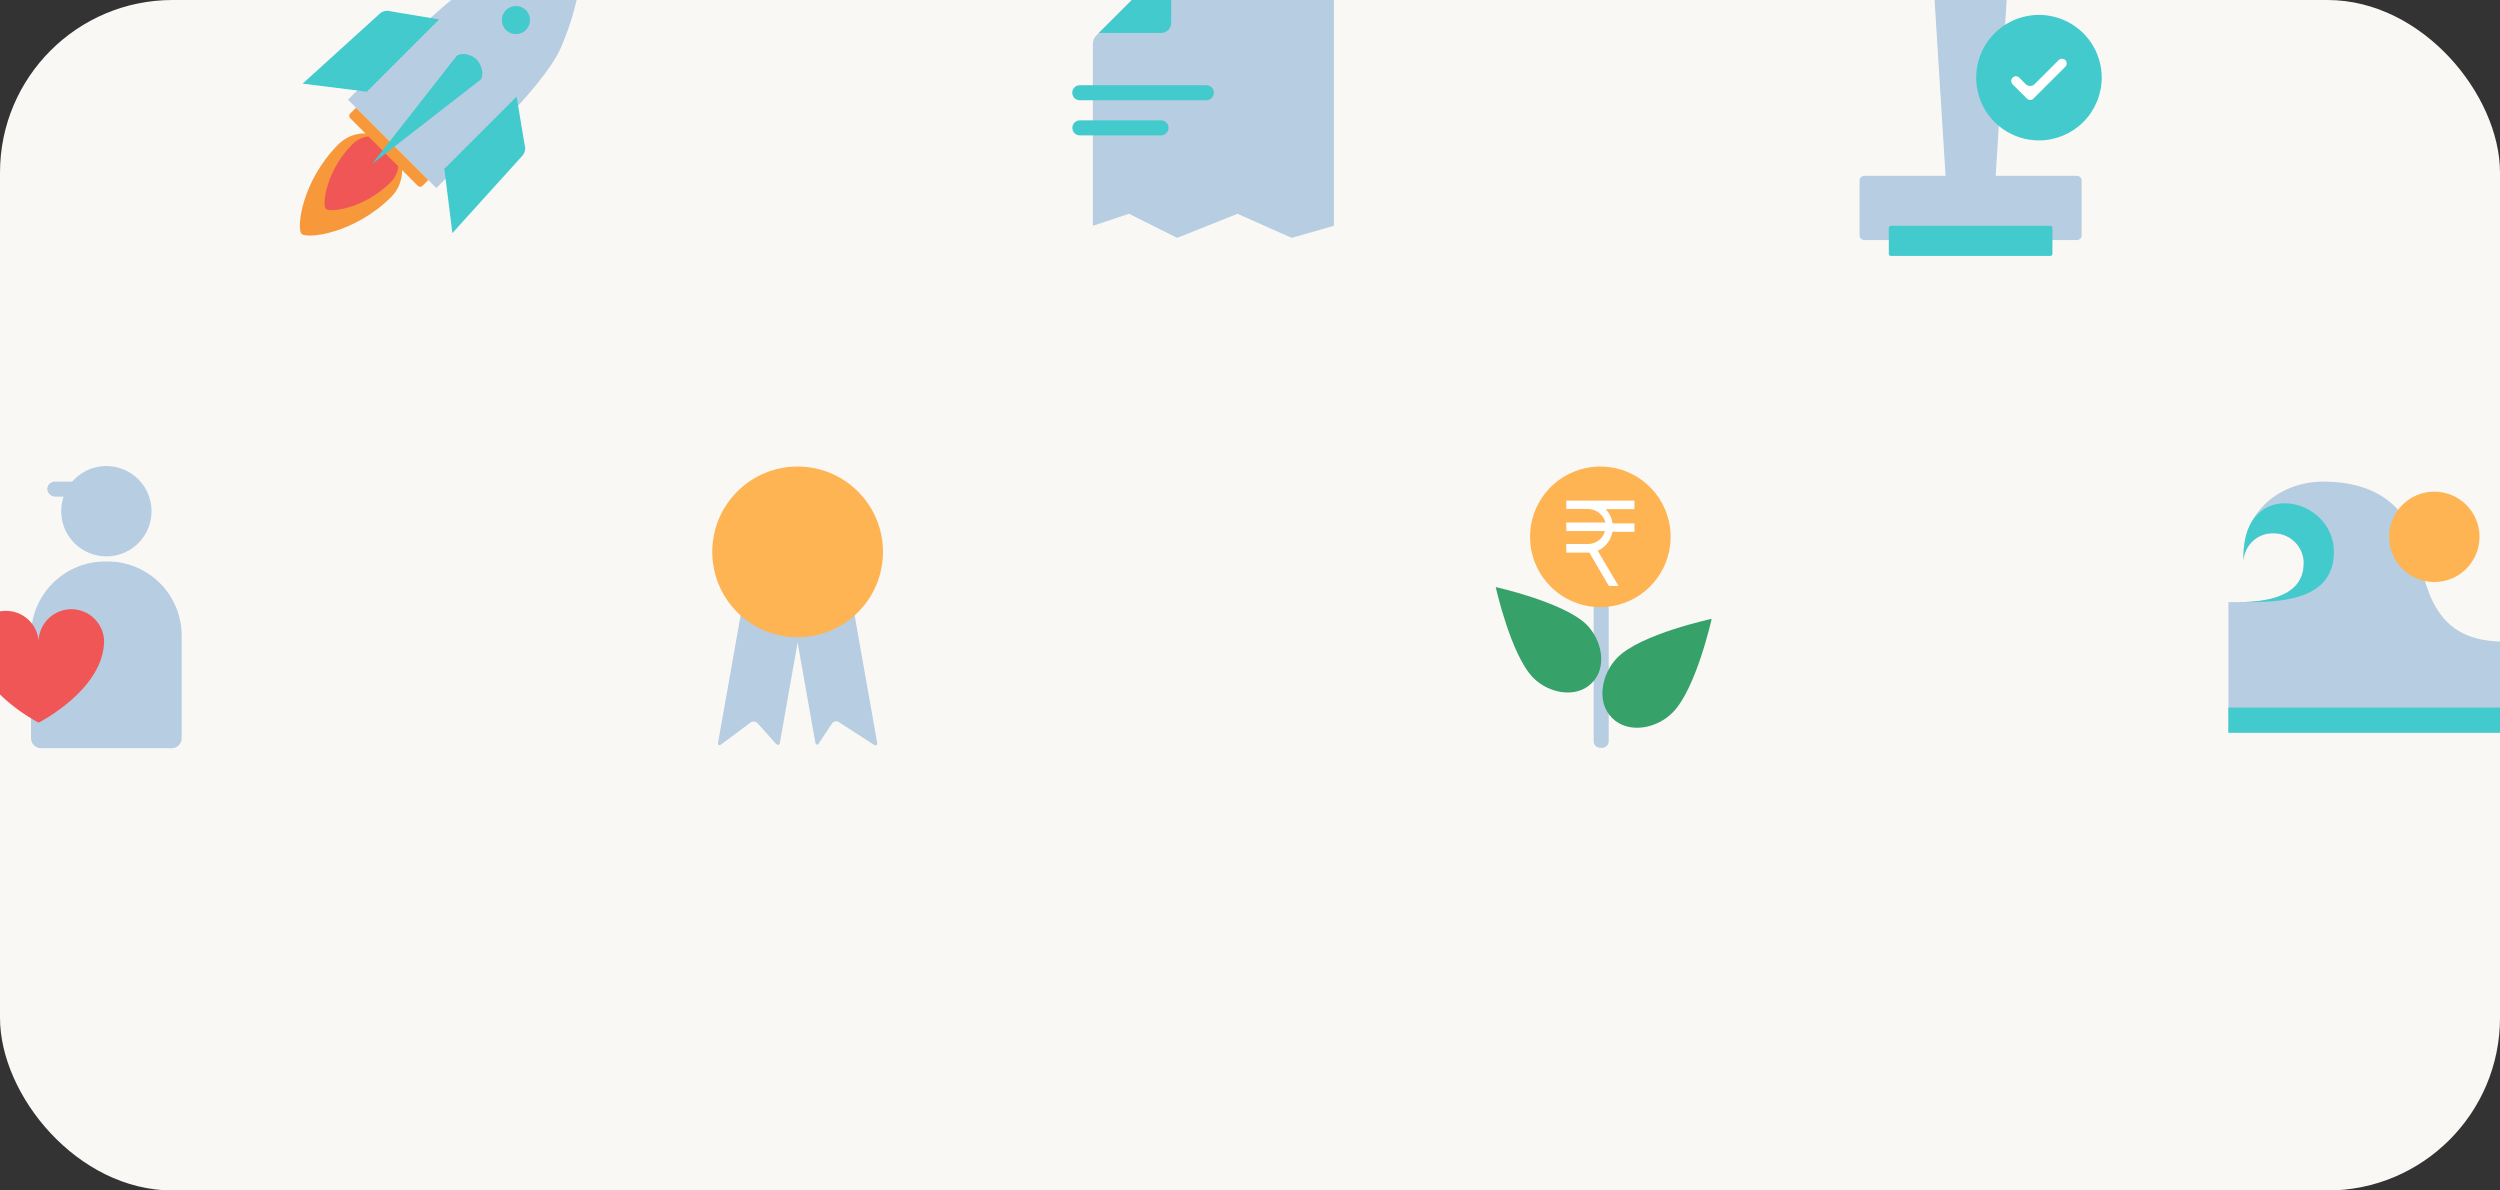 <svg width="420" height="200" viewBox="0 0 420 200" fill="none" xmlns="http://www.w3.org/2000/svg">
<rect x="0" y="0" width="420" height="200" fill="#333333" stroke="none"/>
<g clip-path="url(#clip0_91_1245)">
<rect width="420" height="200" rx="29" fill="#FAF8F5"/>
<path d="M271.759 110.437C269.144 113.053 268.055 117.846 270.831 120.621C273.607 123.397 278.425 122.368 281.015 119.693C284.947 115.753 287.563 103.966 287.563 103.966C287.563 103.966 275.691 106.497 271.759 110.437Z" fill="white"/>
<path d="M257.567 113.855C260.098 116.437 264.731 117.441 267.431 114.749C270.131 112.058 269.051 107.417 266.519 104.902C262.655 101.156 251.281 98.625 251.281 98.625C251.281 98.625 253.813 110.032 257.567 113.855Z" fill="white"/>
<path d="M269.177 101.156H268.823C268.222 101.156 267.734 101.644 267.734 102.245V124.537C267.734 125.138 268.222 125.625 268.823 125.625H269.177C269.778 125.625 270.266 125.138 270.266 124.537V102.245C270.266 101.644 269.778 101.156 269.177 101.156Z" fill="#B7CDE1"/>
<path d="M268.857 102C271.589 102 274.238 101.052 276.35 99.318C278.463 97.584 279.908 95.172 280.441 92.491C280.974 89.811 280.561 87.029 279.273 84.618C277.985 82.208 275.9 80.32 273.376 79.274C270.851 78.228 268.041 78.09 265.426 78.884C262.811 79.677 260.552 81.353 259.034 83.625C257.515 85.898 256.832 88.626 257.1 91.346C257.368 94.066 258.571 96.608 260.503 98.541C261.6 99.638 262.903 100.508 264.336 101.101C265.769 101.695 267.305 102 268.857 102V102Z" fill="#FEB452"/>
<path fill-rule="evenodd" clip-rule="evenodd" d="M263.136 84.105H274.586V85.53H269.751C270.377 86.189 270.781 87.027 270.907 87.927H274.586V89.344H270.882C270.762 90.037 270.476 90.689 270.046 91.245C269.617 91.801 269.058 92.243 268.418 92.534L271.911 98.44H270.291L267.009 92.837H263.136V91.394H266.798C267.567 91.387 268.304 91.085 268.857 90.551C269.233 90.186 269.501 89.725 269.633 89.218H263.136V87.783H269.717C269.545 87.138 269.166 86.566 268.64 86.155C268.113 85.744 267.466 85.516 266.798 85.505H263.136V84.105Z" fill="white"/>
<g style="mix-blend-mode:multiply">
<path d="M271.759 110.437C269.144 113.053 268.055 117.846 270.831 120.621C273.607 123.397 278.425 122.368 281.015 119.693C284.947 115.753 287.563 103.966 287.563 103.966C287.563 103.966 275.691 106.497 271.759 110.437Z" fill="#36A168"/>
</g>
<g style="mix-blend-mode:multiply">
<path d="M257.567 113.855C260.098 116.437 264.731 117.441 267.431 114.749C270.131 112.058 269.051 107.417 266.519 104.902C262.655 101.156 251.281 98.625 251.281 98.625C251.281 98.625 253.813 110.032 257.567 113.855Z" fill="#36A168"/>
</g>
<path d="M408.969 97.781C413.163 97.781 416.562 94.381 416.562 90.188C416.562 85.994 413.163 82.594 408.969 82.594C404.775 82.594 401.375 85.994 401.375 90.188C401.375 94.381 404.775 97.781 408.969 97.781Z" fill="white"/>
<path d="M374.375 123.094H421.625V107.788H420.781C411.559 107.788 408.125 102.844 406.437 93.444C404.75 84.045 397.865 80.906 390.406 80.906C382.947 80.906 376.906 85.969 376.906 93.444V94.288C376.957 92.994 377.518 91.773 378.467 90.893C379.416 90.012 380.675 89.543 381.969 89.588C383.251 89.585 384.486 90.068 385.426 90.941C386.366 91.813 386.939 93.009 387.031 94.288C387.031 96.094 387.031 101.156 376.062 101.156H374.375V123.094Z" fill="#B7CDE1"/>
<g style="mix-blend-mode:multiply">
<path d="M421.625 118.875H374.375V123.094H421.625V118.875Z" fill="#42CACD"/>
</g>
<g style="mix-blend-mode:multiply">
<path d="M376.906 101.156C382.5 101.156 392.094 101.156 392.094 92.718C392.094 83.437 376.906 80.062 376.906 93.444V94.288C376.957 92.994 377.518 91.773 378.467 90.892C379.416 90.011 380.675 89.542 381.969 89.588C383.251 89.585 384.486 90.068 385.426 90.94C386.366 91.813 386.939 93.009 387.031 94.288C387.031 96.093 387.031 101.156 376.062 101.156" fill="#42CACD"/>
</g>
<g style="mix-blend-mode:multiply">
<path d="M408.969 97.781C413.163 97.781 416.562 94.381 416.562 90.188C416.562 85.994 413.163 82.594 408.969 82.594C404.775 82.594 401.375 85.994 401.375 90.188C401.375 94.381 404.775 97.781 408.969 97.781Z" fill="#FEB452"/>
</g>
<rect x="7.938" y="80.906" width="10.125" height="2.531" rx="1.266" fill="white"/>
<path d="M17.489 107.602C17.424 106.187 16.816 104.851 15.791 103.872C14.767 102.893 13.404 102.346 11.988 102.346C10.57 102.346 9.208 102.893 8.184 103.872C7.159 104.851 6.551 106.187 6.486 107.602C6.355 106.239 5.721 104.973 4.707 104.052C3.693 103.13 2.372 102.62 1.002 102.62C-0.368 102.62 -1.689 103.13 -2.703 104.052C-3.717 104.973 -4.351 106.239 -4.483 107.602C-4.525 115.854 6.486 121.406 6.486 121.406C6.486 121.406 17.489 115.854 17.489 107.602Z" fill="white"/>
<path d="M17.463 94.321H18.307C21.604 94.386 24.74 95.754 27.03 98.126C29.32 100.498 30.577 103.681 30.525 106.978V124.021C30.525 124.46 30.354 124.882 30.049 125.197C29.743 125.512 29.327 125.696 28.888 125.709H6.849C6.409 125.696 5.991 125.511 5.685 125.194C5.381 124.879 5.212 124.459 5.212 124.021V106.978C5.16 103.675 6.422 100.487 8.719 98.114C11.016 95.741 14.161 94.377 17.463 94.321V94.321Z" fill="white"/>
<path d="M17.868 93.478C19.37 93.478 20.838 93.032 22.087 92.198C23.336 91.363 24.309 90.177 24.884 88.79C25.459 87.402 25.609 85.875 25.316 84.402C25.023 82.929 24.3 81.576 23.238 80.514C22.176 79.452 20.823 78.729 19.35 78.436C17.877 78.143 16.35 78.293 14.962 78.868C13.575 79.443 12.389 80.416 11.554 81.665C10.72 82.914 10.275 84.382 10.275 85.884C10.275 87.898 11.075 89.829 12.499 91.253C13.923 92.677 15.854 93.478 17.868 93.478V93.478Z" fill="white"/>
<g style="mix-blend-mode:multiply">
<path d="M17.463 94.321H18.307C21.604 94.386 24.74 95.754 27.03 98.126C29.32 100.498 30.577 103.681 30.525 106.978V124.021C30.525 124.46 30.354 124.882 30.049 125.197C29.743 125.512 29.327 125.696 28.888 125.709H6.849C6.409 125.696 5.991 125.511 5.685 125.194C5.381 124.879 5.212 124.459 5.212 124.021V106.978C5.16 103.675 6.422 100.487 8.719 98.114C11.016 95.741 14.161 94.377 17.463 94.321V94.321Z" fill="#B7CDE1"/>
</g>
<g style="mix-blend-mode:multiply">
<path d="M17.868 93.478C19.37 93.478 20.838 93.032 22.087 92.198C23.336 91.363 24.309 90.177 24.884 88.79C25.459 87.402 25.609 85.875 25.316 84.402C25.023 82.929 24.3 81.576 23.238 80.514C22.176 79.452 20.823 78.729 19.35 78.436C17.877 78.143 16.35 78.293 14.962 78.868C13.575 79.443 12.389 80.416 11.554 81.665C10.72 82.914 10.275 84.382 10.275 85.884C10.275 87.898 11.075 89.829 12.499 91.253C13.923 92.677 15.854 93.478 17.868 93.478V93.478Z" fill="#B7CDE1"/>
</g>
<g style="mix-blend-mode:multiply">
<path d="M17.489 107.602C17.424 106.187 16.816 104.851 15.791 103.872C14.767 102.893 13.404 102.346 11.988 102.346C10.57 102.346 9.208 102.893 8.184 103.872C7.159 104.851 6.551 106.187 6.486 107.602C6.355 106.239 5.721 104.973 4.707 104.052C3.693 103.13 2.372 102.62 1.002 102.62C-0.368 102.62 -1.689 103.13 -2.703 104.052C-3.717 104.973 -4.351 106.239 -4.483 107.602C-4.525 115.854 6.486 121.406 6.486 121.406C6.486 121.406 17.489 115.854 17.489 107.602Z" fill="#F05656"/>
</g>
<g style="mix-blend-mode:multiply">
<path d="M15.943 90.527C15.773 91.005 16.022 91.539 16.521 91.627C17.083 91.727 17.659 91.738 18.227 91.659C19.1 91.539 19.932 91.21 20.651 90.699C21.369 90.189 21.955 89.513 22.357 88.729C22.619 88.218 22.798 87.671 22.89 87.108C22.971 86.608 22.55 86.196 22.043 86.199L21.854 86.2C21.347 86.203 20.951 86.624 20.82 87.114C20.757 87.352 20.668 87.584 20.555 87.805C20.301 88.3 19.932 88.726 19.479 89.048C19.025 89.37 18.501 89.577 17.95 89.653C17.704 89.687 17.456 89.695 17.21 89.676C16.705 89.637 16.177 89.872 16.006 90.35L15.943 90.527Z" fill="#B7CDE1"/>
</g>
<g style="mix-blend-mode:multiply">
<rect x="7.938" y="80.906" width="10.125" height="2.531" rx="1.266" fill="#B7CDE1"/>
</g>
<path d="M202.662 14.312H181.4C181.064 14.312 180.742 14.446 180.505 14.683C180.268 14.921 180.134 15.242 180.134 15.578C180.134 15.914 180.268 16.236 180.505 16.473C180.742 16.71 181.064 16.844 181.4 16.844H202.662C202.998 16.844 203.32 16.71 203.557 16.473C203.795 16.236 203.928 15.914 203.928 15.578C203.928 15.242 203.795 14.921 203.557 14.683C203.32 14.446 202.998 14.312 202.662 14.312V14.312Z" fill="white"/>
<path d="M195.052 20.219H181.417C181.081 20.219 180.759 20.352 180.522 20.589C180.285 20.827 180.151 21.149 180.151 21.484C180.151 21.82 180.285 22.142 180.522 22.379C180.759 22.617 181.081 22.75 181.417 22.75H195.052C195.388 22.75 195.71 22.617 195.947 22.379C196.184 22.142 196.318 21.82 196.318 21.484C196.318 21.149 196.184 20.827 195.947 20.589C195.71 20.352 195.388 20.219 195.052 20.219Z" fill="white"/>
<path d="M197.17 -7.026L184.193 5.951C184.004 6.141 183.853 6.364 183.746 6.609C183.645 6.858 183.593 7.125 183.594 7.394V37.938L189.669 35.913L197.769 39.962L207.894 35.913L217.006 39.962L224.094 37.938V-5.6C224.095 -5.866 224.043 -6.13 223.942 -6.376C223.841 -6.622 223.691 -6.846 223.503 -7.034C223.315 -7.223 223.091 -7.372 222.845 -7.473C222.599 -7.574 222.335 -7.626 222.069 -7.625H198.613C198.344 -7.625 198.077 -7.574 197.828 -7.473C197.583 -7.366 197.36 -7.214 197.17 -7.026Z" fill="#B7CDE1"/>
<g style="mix-blend-mode:multiply">
<path d="M196.756 -6.612V3.808C196.762 4.037 196.721 4.264 196.636 4.477C196.551 4.689 196.424 4.882 196.262 5.044C196.101 5.206 195.908 5.333 195.695 5.418C195.483 5.503 195.255 5.543 195.027 5.538H184.606L196.756 -6.612Z" fill="#42CACD"/>
</g>
<g style="mix-blend-mode:multiply">
<path d="M202.662 14.312H181.4C181.064 14.312 180.742 14.446 180.505 14.683C180.268 14.921 180.134 15.242 180.134 15.578C180.134 15.914 180.268 16.236 180.505 16.473C180.742 16.71 181.064 16.844 181.4 16.844H202.662C202.998 16.844 203.32 16.71 203.557 16.473C203.795 16.236 203.928 15.914 203.928 15.578C203.928 15.242 203.795 14.921 203.557 14.683C203.32 14.446 202.998 14.312 202.662 14.312V14.312Z" fill="#42CACD"/>
</g>
<g style="mix-blend-mode:multiply">
<path d="M195.052 20.219H181.417C181.081 20.219 180.759 20.352 180.522 20.589C180.285 20.827 180.151 21.149 180.151 21.484C180.151 21.82 180.285 22.142 180.522 22.379C180.759 22.617 181.081 22.75 181.417 22.75H195.052C195.388 22.75 195.71 22.617 195.947 22.379C196.184 22.142 196.318 21.82 196.318 21.484C196.318 21.149 196.184 20.827 195.947 20.589C195.71 20.352 195.388 20.219 195.052 20.219Z" fill="#42CACD"/>
</g>
<path d="M50.839 14.052L61.631 15.402L73.772 3.26L65.681 1.91C65.372 1.806 65.042 1.782 64.721 1.841C64.401 1.9 64.101 2.04 63.85 2.247L50.839 14.052Z" fill="white"/>
<path d="M76 39.161L74.65 28.369L86.791 16.227L88.141 24.328C88.24 24.632 88.26 24.956 88.199 25.271C88.139 25.585 88 25.879 87.795 26.125L76 39.161Z" fill="white"/>
<path d="M56.863 24.235C58.038 23.061 59.631 22.402 61.292 22.403C62.953 22.404 64.545 23.065 65.719 24.239C66.892 25.414 67.551 27.007 67.55 28.668C67.55 30.328 66.889 31.921 65.714 33.095C59.521 39.288 51.548 40.174 50.662 39.288C49.776 38.402 50.662 30.437 56.863 24.235Z" fill="#F7993B"/>
<g style="mix-blend-mode:multiply">
<path d="M59.226 24.21C59.647 23.789 60.147 23.456 60.697 23.229C61.247 23.001 61.836 22.884 62.431 22.885C63.026 22.885 63.615 23.003 64.165 23.231C64.714 23.459 65.214 23.793 65.634 24.214C66.055 24.635 66.388 25.135 66.616 25.685C66.843 26.235 66.96 26.824 66.959 27.419C66.959 28.014 66.841 28.603 66.613 29.153C66.385 29.703 66.051 30.202 65.63 30.622C61.15 35.103 55.379 35.744 54.737 35.103C54.096 34.461 54.737 28.699 59.226 24.21Z" fill="#F05656"/>
</g>
<path d="M82.066 -4.165C91.508 -8.207 97.625 -7.532 97.625 -7.532C97.625 -7.532 98.3 -1.465 94.25 7.976C92.225 12.701 84.808 20.118 84.808 20.118L73.3 31.593L58.458 16.751L69.925 5.285C69.925 5.285 77.375 -2.14 82.066 -4.165Z" fill="#B7CDE1"/>
<path d="M59.81 18.101L71.951 30.242L70.967 31.226C70.865 31.328 70.728 31.384 70.585 31.384C70.442 31.384 70.304 31.328 70.203 31.226L58.801 19.825C58.711 19.722 58.662 19.588 58.667 19.45C58.671 19.313 58.728 19.182 58.825 19.085L59.81 18.101Z" fill="#F7993B"/>
<g style="mix-blend-mode:multiply">
<path d="M50.839 14.052L61.63 15.402L73.772 3.26L65.68 1.91C65.372 1.806 65.042 1.782 64.721 1.841C64.401 1.9 64.101 2.04 63.849 2.247L50.839 14.052Z" fill="#42CACD"/>
</g>
<g style="mix-blend-mode:multiply">
<path d="M76 39.162L74.65 28.37L86.791 16.229L88.141 24.328C88.24 24.633 88.26 24.957 88.199 25.271C88.139 25.586 88 25.88 87.795 26.126L76 39.162Z" fill="#42CACD"/>
</g>
<g style="mix-blend-mode:multiply">
<path d="M86.724 7.031C88.807 7.031 90.495 5.343 90.495 3.26C90.495 1.177 88.807 -0.512 86.724 -0.512C84.641 -0.512 82.952 1.177 82.952 3.26C82.952 5.343 84.641 7.031 86.724 7.031Z" fill="#B7CDE1"/>
</g>
<g style="mix-blend-mode:multiply">
<path d="M86.673 5.732C87.978 5.732 89.035 4.674 89.035 3.369C89.035 2.065 87.978 1.007 86.673 1.007C85.368 1.007 84.311 2.065 84.311 3.369C84.311 4.674 85.368 5.732 86.673 5.732Z" fill="#42CACD"/>
</g>
<path d="M80.75 13.376C81.366 12.448 80.893 10.845 80.075 10.001C79.257 9.157 77.662 8.752 76.742 9.36L62.508 27.542L80.75 13.376Z" fill="#42CACD"/>
<g clip-path="url(#clip1_91_1245)">
<path d="M337.442 -5.094L335.046 33.246C335.033 33.496 334.924 33.731 334.742 33.903C334.559 34.074 334.318 34.168 334.067 34.166H328.06C327.811 34.164 327.571 34.069 327.39 33.898C327.208 33.727 327.098 33.495 327.081 33.246L324.685 -5.094V-4.605C324.685 -6.296 325.357 -7.919 326.553 -9.115C327.749 -10.311 329.372 -10.983 331.064 -10.983C332.755 -10.983 334.378 -10.311 335.574 -9.115C336.77 -7.919 337.442 -6.296 337.442 -4.605" fill="white"/>
<path d="M342.547 23.594C340.461 23.594 338.422 22.975 336.687 21.816C334.953 20.657 333.601 19.01 332.803 17.083C332.005 15.156 331.796 13.035 332.203 10.989C332.61 8.943 333.614 7.064 335.089 5.589C336.564 4.114 338.443 3.11 340.489 2.703C342.535 2.296 344.656 2.505 346.583 3.303C348.51 4.101 350.157 5.453 351.316 7.187C352.475 8.922 353.094 10.961 353.094 13.047C353.087 15.842 351.974 18.521 349.997 20.497C348.021 22.474 345.342 23.587 342.547 23.594V23.594Z" fill="white"/>
<g style="mix-blend-mode:multiply">
<path d="M344.445 37.938H317.681C317.481 37.938 317.319 38.1 317.319 38.3V42.637C317.319 42.838 317.481 43 317.681 43H344.445C344.646 43 344.808 42.838 344.808 42.637V38.3C344.808 38.1 344.646 37.938 344.445 37.938Z" fill="white"/>
</g>
<path d="M348.917 29.533H313.21C312.767 29.533 312.408 29.892 312.408 30.335V39.532C312.408 39.974 312.767 40.333 313.21 40.333H348.917C349.36 40.333 349.719 39.974 349.719 39.532V30.335C349.719 29.892 349.36 29.533 348.917 29.533Z" fill="#B7CDE1"/>
<g style="mix-blend-mode:multiply">
<path d="M344.445 37.938H317.681C317.481 37.938 317.319 38.1 317.319 38.3V42.637C317.319 42.838 317.481 43 317.681 43H344.445C344.646 43 344.808 42.838 344.808 42.637V38.3C344.808 38.1 344.646 37.938 344.445 37.938Z" fill="#42CACD"/>
</g>
<g style="mix-blend-mode:multiply">
<path d="M337.442 -5.094L335.046 33.246C335.033 33.496 334.924 33.731 334.742 33.903C334.559 34.074 334.318 34.168 334.067 34.166H328.06C327.811 34.164 327.571 34.069 327.39 33.898C327.208 33.727 327.098 33.495 327.081 33.246L324.685 -5.094V-4.605C324.685 -6.296 325.357 -7.919 326.553 -9.115C327.749 -10.311 329.372 -10.983 331.064 -10.983C332.755 -10.983 334.378 -10.311 335.574 -9.115C336.77 -7.919 337.442 -6.296 337.442 -4.605" fill="#B7CDE1"/>
</g>
<g style="mix-blend-mode:multiply">
<path d="M342.547 23.594C340.461 23.594 338.422 22.975 336.687 21.816C334.953 20.657 333.601 19.01 332.803 17.083C332.005 15.156 331.796 13.035 332.203 10.989C332.61 8.943 333.614 7.064 335.089 5.589C336.564 4.114 338.443 3.11 340.489 2.703C342.535 2.296 344.656 2.505 346.583 3.303C348.51 4.101 350.157 5.453 351.316 7.187C352.475 8.922 353.094 10.961 353.094 13.047C353.087 15.842 351.974 18.521 349.997 20.497C348.021 22.474 345.342 23.587 342.547 23.594V23.594Z" fill="#42CACD"/>
</g>
<path fill-rule="evenodd" clip-rule="evenodd" d="M340.328 14.136C340.425 14.233 340.541 14.311 340.668 14.364C340.796 14.417 340.932 14.445 341.07 14.445C341.208 14.445 341.345 14.417 341.472 14.364C341.6 14.311 341.715 14.233 341.813 14.136L345.854 10.094C345.928 10.02 346.015 9.962 346.112 9.922C346.208 9.882 346.311 9.861 346.415 9.861C346.52 9.861 346.623 9.882 346.719 9.922C346.815 9.962 346.903 10.02 346.976 10.094V10.094C347.05 10.168 347.109 10.255 347.149 10.351C347.188 10.448 347.209 10.551 347.209 10.655C347.209 10.759 347.188 10.862 347.149 10.959C347.109 11.055 347.05 11.142 346.976 11.216L341.627 16.557C341.555 16.631 341.468 16.691 341.373 16.731C341.277 16.772 341.174 16.793 341.07 16.793C340.966 16.793 340.864 16.772 340.768 16.731C340.672 16.691 340.586 16.631 340.513 16.557L338.117 14.169C338.043 14.096 337.985 14.008 337.945 13.912C337.905 13.816 337.885 13.712 337.885 13.608C337.885 13.504 337.905 13.401 337.945 13.304C337.985 13.208 338.043 13.121 338.117 13.047V13.047C338.191 12.973 338.278 12.915 338.374 12.875C338.471 12.835 338.574 12.815 338.678 12.815C338.782 12.815 338.886 12.835 338.982 12.875C339.078 12.915 339.166 12.973 339.239 13.047L340.328 14.136Z" fill="white"/>
</g>
<path d="M134 107.062C141.922 107.062 148.344 100.641 148.344 92.719C148.344 84.797 141.922 78.375 134 78.375C126.078 78.375 119.656 84.797 119.656 92.719C119.656 100.641 126.078 107.062 134 107.062Z" fill="white"/>
<path d="M137.577 124.857C137.324 125.245 137.046 125.186 136.97 124.731L133.105 102.895C133.08 102.791 133.08 102.683 133.104 102.579C133.128 102.475 133.176 102.379 133.244 102.297C133.312 102.215 133.398 102.15 133.496 102.107C133.593 102.064 133.699 102.045 133.806 102.051H142.505C142.741 102.058 142.967 102.146 143.147 102.299C143.326 102.453 143.448 102.663 143.492 102.895L147.356 124.731C147.432 125.186 147.179 125.355 146.791 125.102L140.935 121.322C140.843 121.261 140.738 121.218 140.629 121.197C140.52 121.176 140.407 121.177 140.298 121.2C140.189 121.223 140.086 121.267 139.994 121.33C139.902 121.393 139.823 121.473 139.763 121.567L137.577 124.857Z" fill="#B7CDE1"/>
<path d="M130.33 124.925C130.633 125.279 130.954 125.186 131.03 124.731L134.894 102.895C134.919 102.791 134.92 102.683 134.896 102.579C134.872 102.475 134.824 102.379 134.756 102.297C134.688 102.215 134.602 102.15 134.504 102.107C134.407 102.064 134.3 102.045 134.194 102.051H125.495C125.259 102.058 125.033 102.146 124.853 102.299C124.674 102.453 124.552 102.663 124.508 102.895L120.643 124.731C120.567 125.186 120.804 125.33 121.175 125.051L126.06 121.406C126.243 121.269 126.471 121.205 126.699 121.227C126.927 121.249 127.138 121.355 127.292 121.525L130.33 124.925Z" fill="#B7CDE1"/>
<g style="mix-blend-mode:multiply">
<path d="M134 107.062C141.922 107.062 148.344 100.641 148.344 92.719C148.344 84.797 141.922 78.375 134 78.375C126.078 78.375 119.656 84.797 119.656 92.719C119.656 100.641 126.078 107.062 134 107.062Z" fill="#FEB452"/>
</g>
<g style="mix-blend-mode:multiply">
<path d="M133.629 85.454C133.831 85.032 134.169 85.032 134.371 85.454L136.236 89.217C136.364 89.436 136.539 89.625 136.747 89.771C136.955 89.917 137.192 90.016 137.443 90.061L141.602 90.668C142.058 90.736 142.168 91.057 141.83 91.377L138.826 94.314C138.651 94.502 138.52 94.727 138.439 94.972C138.359 95.216 138.333 95.475 138.362 95.731L139.063 99.907C139.138 100.372 138.868 100.566 138.463 100.355L134.743 98.397C134.507 98.289 134.251 98.233 133.992 98.233C133.732 98.233 133.476 98.289 133.241 98.397L129.528 100.355C129.123 100.566 128.853 100.355 128.929 99.907L129.638 95.765C129.667 95.509 129.641 95.25 129.561 95.005C129.48 94.761 129.349 94.536 129.174 94.347L126.17 91.411C125.833 91.09 125.942 90.77 126.398 90.702L130.558 90.095C130.808 90.049 131.045 89.95 131.253 89.805C131.461 89.659 131.636 89.47 131.764 89.251L133.629 85.454Z" fill="#FEB452"/>
</g>
</g>
<defs>
<clipPath id="clip0_91_1245">
<rect width="420" height="200" fill="white"/>
</clipPath>
<clipPath id="clip1_91_1245">
<rect width="54" height="54" fill="white" transform="translate(305 -11)"/>
</clipPath>
</defs>
</svg>
